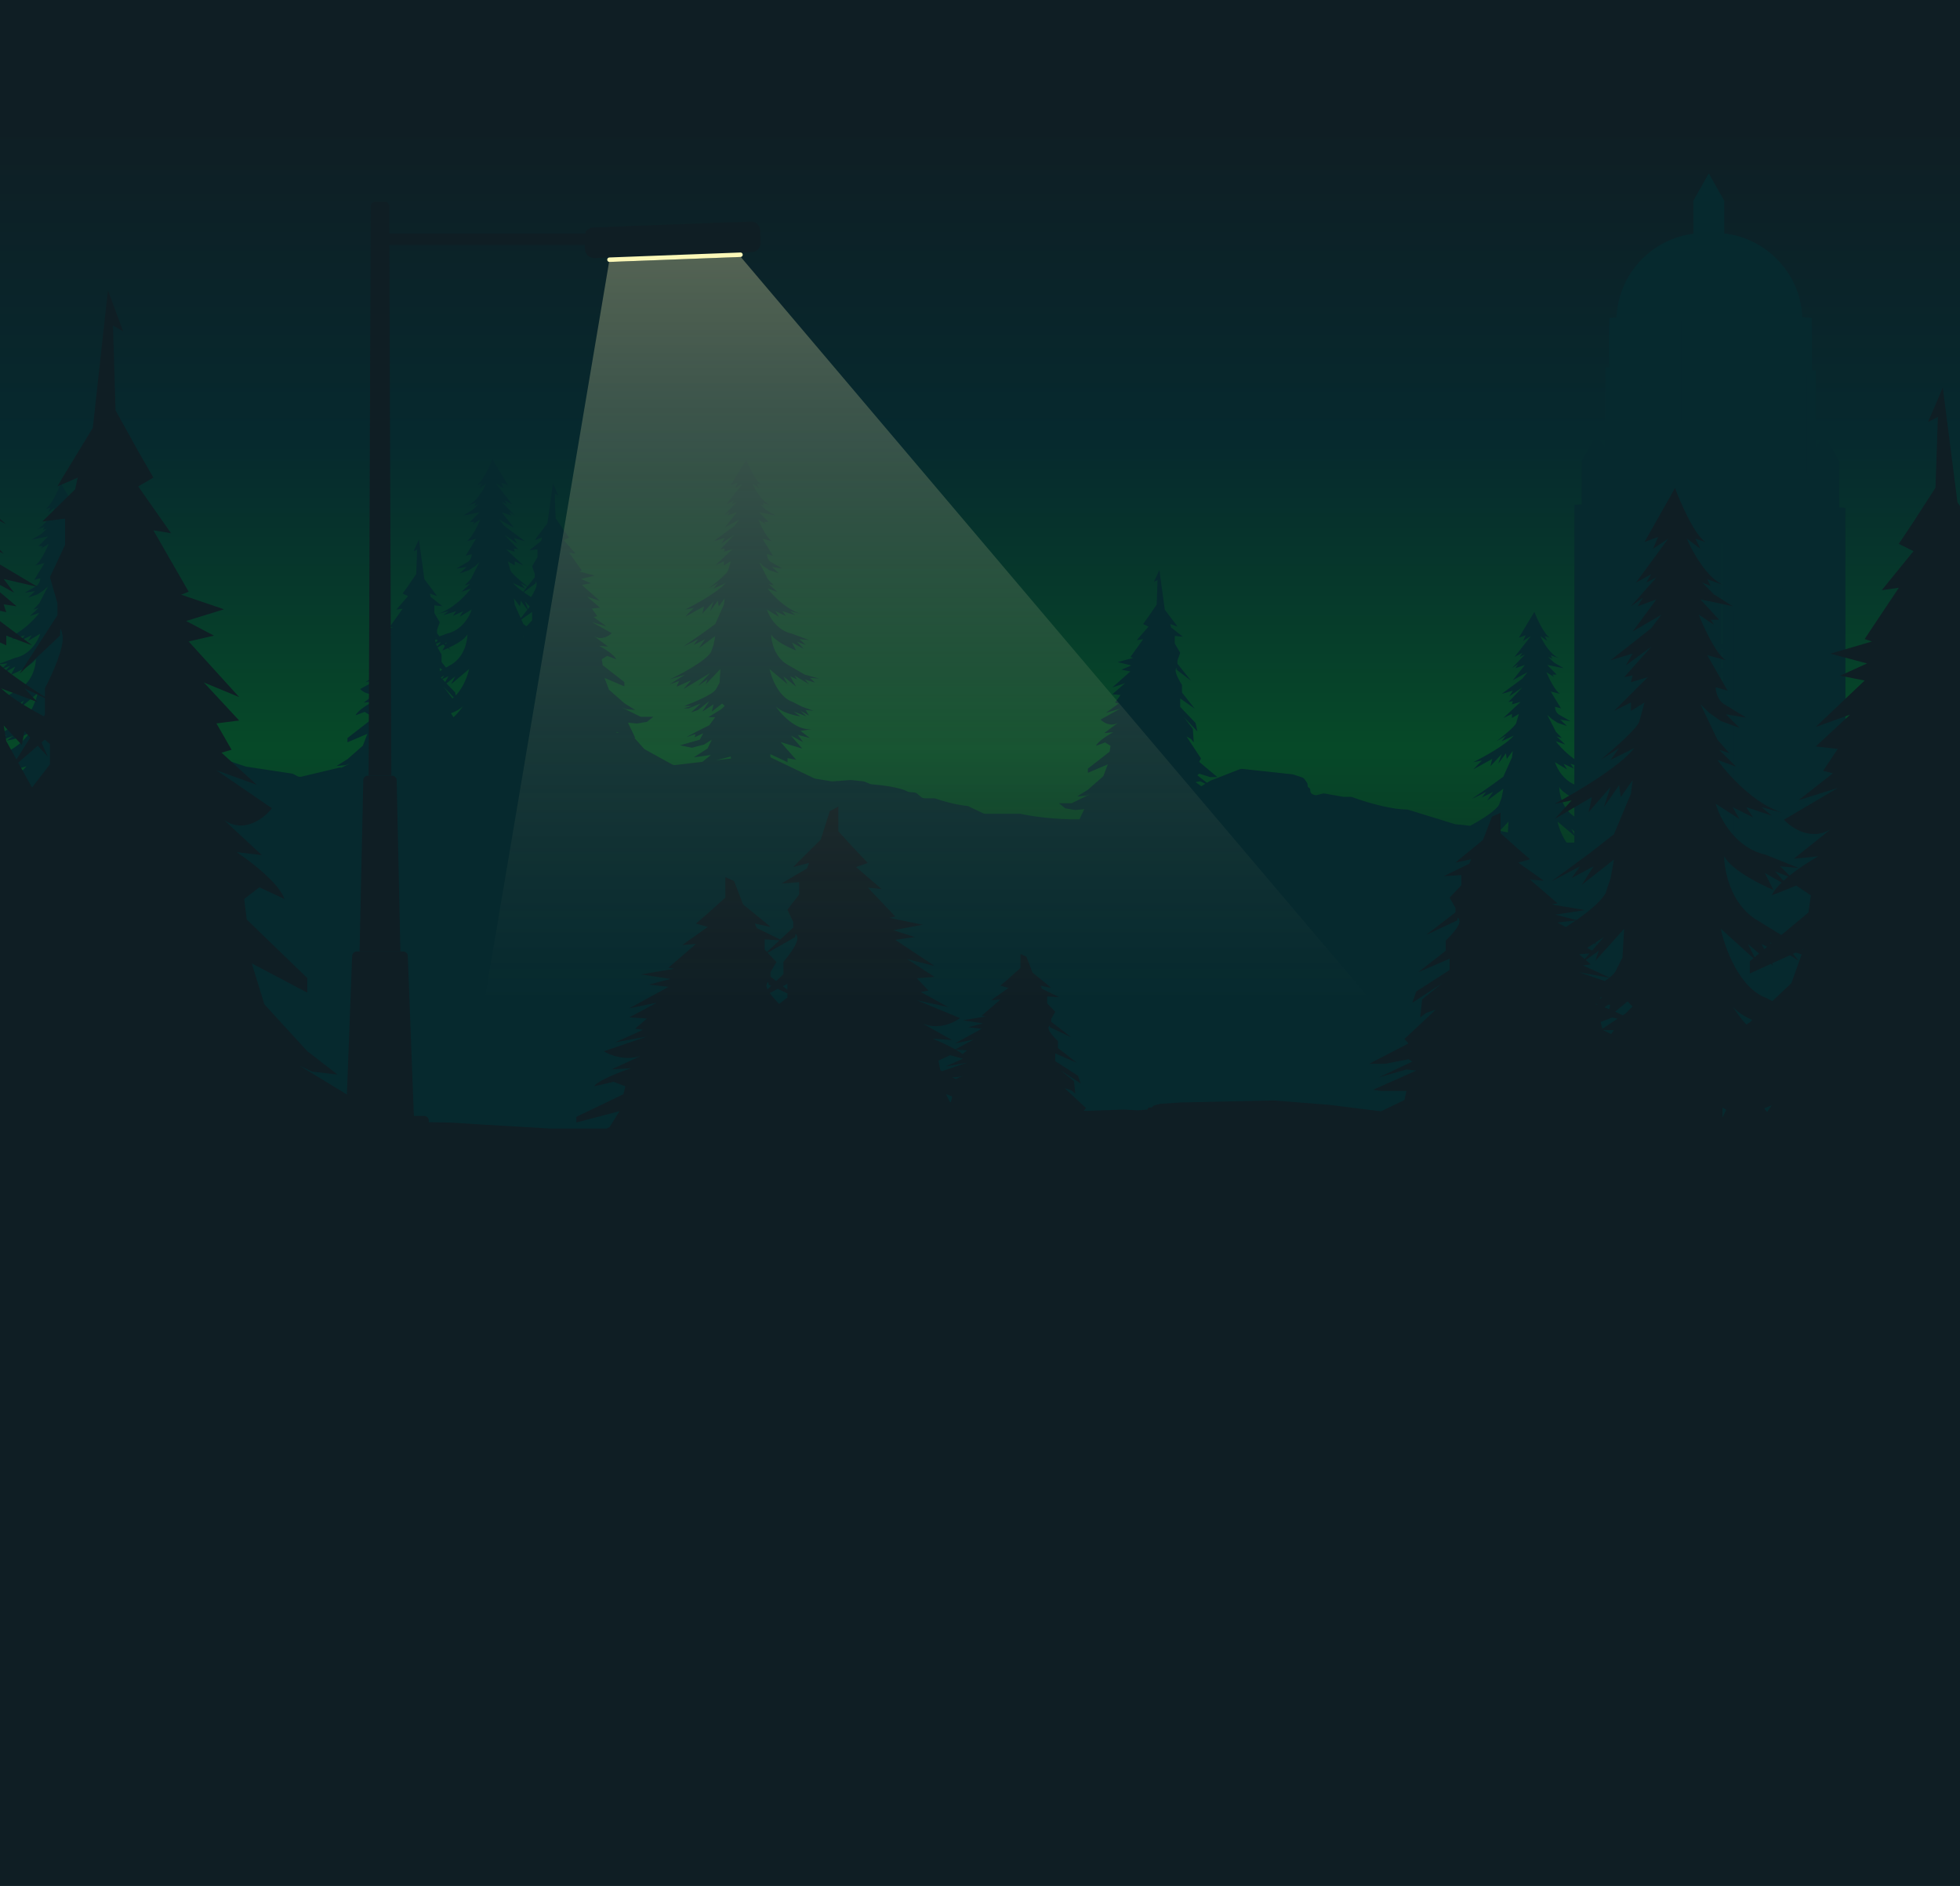 <svg width="1728" height="1663" viewBox="0 0 1728 1663" fill="none" xmlns="http://www.w3.org/2000/svg">
<rect x="0" y="0" width="1728" height="1663" fill="#808080" stroke="none"/>
<g clip-path="url(#clip0_278_3699)">
<rect width="1728" height="1663" fill="url(#paint0_linear_278_3699)"/>
<path fill-rule="evenodd" clip-rule="evenodd" d="M0 677.208V1161H1728V704.588L1721.21 705.14L1692.33 705.75C1692.01 705.757 1691.69 705.793 1691.38 705.859L1674.92 709.335C1674.47 709.431 1674.03 709.59 1673.62 709.805L1667.11 713.24C1666.39 713.621 1665.58 713.82 1664.75 713.82H1628.97C1628.61 713.82 1628.26 713.783 1627.91 713.71L1622.56 712.58L1605.49 707.774C1605.13 707.672 1604.76 707.61 1604.38 707.59L1600.4 707.38C1597.33 704.278 1594.88 701.144 1593.31 698.757C1598.17 704.424 1610 707.258 1615.31 707.967L1609.24 703.716L1620.62 707.967L1615.31 703.008L1622.9 707.258L1619.86 702.299L1626.69 703.008L1616.83 699.466L1608.48 695.215C1596.35 691.248 1589.77 674.199 1588 666.17L1603.93 679.63L1600.14 672.546L1611.52 681.755L1606.21 672.546L1612.28 675.379L1610 671.837L1622.9 679.63L1619.1 675.379L1628.21 678.213L1623.66 673.963L1632 674.671L1619.1 671.129L1603.17 661.919C1592.25 655.119 1589.52 641.611 1589.52 635.708C1592.55 641.375 1605.45 647.515 1611.52 649.876L1607.73 642.792L1618.35 648.459L1612.28 642.084L1619.86 644.917L1614.55 639.958L1622.9 640.667L1607.73 635C1594.37 632.166 1587.5 619.65 1585.73 613.747L1596.35 620.123L1593.31 615.164L1602.42 619.414L1599.38 615.164L1610.76 618.706L1606.21 615.164L1615.71 617.531C1603.04 613.918 1591.06 601.405 1586.48 595.328L1594.83 598.162L1587.24 591.078L1591.79 592.494L1586.48 586.827L1578.9 571.95L1582.69 575.492L1588 579.034L1596.35 581.868L1590.28 576.201L1599.38 577.618L1589.52 571.95C1586.48 570.25 1585.73 566.519 1585.73 564.866L1591.04 566.283L1581.93 551.406L1590.28 553.531C1586.03 551.264 1580.42 539.835 1578.14 534.404L1584.97 538.655L1583.45 536.529H1587.24L1578.9 528.028L1582.69 528.737L1593.31 530.862L1584.97 525.903L1579.66 520.944L1583.45 522.361L1581.93 519.527L1589.28 522.022C1581.8 519.096 1575.25 507.952 1572.83 502.525L1578.9 506.776L1576.62 502.525L1581.17 503.942C1576.32 501.108 1570.05 487.649 1567.52 481.273L1553.86 503.942L1559.93 501.817L1557.66 506.776L1564.48 502.525L1550.07 520.944L1556.9 517.402L1554.62 520.944L1559.17 518.819L1547.79 530.862L1553.1 527.32L1550.83 530.862L1559.17 528.028L1548.55 541.488L1561.45 534.404L1556.9 540.071L1538.69 553.531L1548.55 550.698L1545.52 555.657L1556.9 547.864L1544.76 560.616L1548.55 559.907L1547.79 562.741L1555.38 560.616L1540.21 574.784L1547.79 571.242V574.784L1553.86 571.242L1551.59 579.034C1550.98 581.868 1539.7 591.078 1534.14 595.328L1542.48 590.369L1538.69 595.328L1549.31 590.369C1544.38 596.233 1532.23 603.748 1522.56 609.082C1518.42 605.497 1514.75 601.928 1514.41 600.346L1512.14 592.553L1518.21 596.096V592.553L1525.79 596.096L1510.62 581.927L1518.21 584.052L1517.45 581.219L1521.24 581.927L1509.1 569.176L1520.48 576.968L1517.45 572.009L1527.31 574.843L1509.1 561.383L1504.55 555.716L1517.45 562.8L1506.83 549.34L1515.17 552.174L1512.9 548.632L1518.21 552.174L1506.83 540.131L1511.38 542.256L1509.1 538.714L1515.93 542.256L1501.52 523.837L1508.35 528.087L1506.07 523.129L1512.14 525.254L1498.48 502.584C1495.95 508.96 1489.68 522.42 1484.83 525.254L1489.38 523.837L1487.1 528.087L1493.17 523.837C1490.75 529.264 1484.2 540.408 1476.72 543.333L1484.07 540.839L1482.55 543.673L1486.35 542.256L1481.03 547.215L1472.69 552.174L1483.31 550.048L1487.1 549.34L1478.76 557.841H1482.55L1481.03 559.966L1487.86 555.716C1485.59 561.147 1479.97 572.576 1475.72 574.843L1484.07 572.718L1474.97 587.595L1480.28 586.178C1480.28 587.831 1479.52 591.562 1476.48 593.262L1466.62 598.929L1475.72 597.512L1469.66 603.18L1478 600.346L1483.31 596.804L1487.1 593.262L1479.52 608.139L1474.21 613.806L1478.76 612.389L1471.17 619.473L1479.52 616.64C1474.94 622.717 1462.96 635.229 1450.29 638.842L1459.79 636.475L1455.24 640.018L1466.62 636.475L1463.59 640.726L1472.69 636.475L1469.66 641.434L1480.28 635.059C1478.51 640.962 1471.63 653.477 1458.28 656.311L1443.1 661.978L1451.45 661.27L1446.14 666.229L1453.72 663.395L1447.66 669.771L1458.28 664.104L1454.48 671.188C1460.55 668.827 1473.45 662.687 1476.48 657.02C1476.48 662.923 1473.75 676.43 1462.83 683.231L1446.9 692.44L1434 695.983L1442.35 695.274L1437.79 699.525L1446.9 696.691L1443.1 700.941L1456 693.149L1453.72 696.691L1459.79 693.857L1454.48 703.067L1465.86 693.857L1462.07 700.941L1478 687.482C1476.23 695.51 1469.66 712.56 1457.52 716.527L1449.17 720.777L1439.31 724.319L1446.14 723.611L1443.1 728.57L1450.69 724.319L1445.38 729.278L1456.76 725.028L1450.69 729.278C1456 728.57 1467.83 725.736 1472.69 720.069C1467.89 727.389 1454.79 741.746 1440.83 740.613L1450.69 742.03L1448.13 743.983L1445.93 744.62C1445.47 744.753 1444.99 744.821 1444.51 744.821H1382.41C1377.32 738.138 1374.31 729.539 1373.2 724.497L1389.13 737.957L1385.34 730.873L1396.72 740.082L1391.41 730.873L1397.48 733.706L1395.2 730.164L1408.1 737.957L1404.3 733.706L1413.41 736.54L1408.86 732.289L1417.2 732.998L1404.3 729.456L1388.37 720.246C1377.45 713.445 1374.72 699.938 1374.72 694.035C1377.75 699.702 1390.65 705.842 1396.72 708.203L1392.92 701.119L1403.55 706.786L1397.48 700.411L1405.06 703.244L1399.75 698.285L1408.1 698.994L1392.92 693.326C1379.57 690.493 1372.7 677.977 1370.92 672.074L1381.55 678.45L1378.51 673.491L1387.61 677.741L1384.58 673.491L1395.96 677.033L1391.41 673.491L1400.91 675.858C1388.24 672.245 1376.26 659.732 1371.68 653.655L1380.03 656.489L1372.44 649.404L1376.99 650.821L1371.68 645.154L1364.1 630.277L1367.89 633.819L1373.2 637.361L1381.55 640.195L1375.48 634.528L1384.58 635.945L1374.72 630.277C1371.68 628.577 1370.92 624.846 1370.92 623.193L1376.24 624.61L1367.13 609.733L1375.48 611.858C1371.23 609.591 1365.61 598.162 1363.34 592.731L1370.17 596.982L1368.65 594.856H1372.44L1364.1 586.355L1367.89 587.064L1378.51 589.189L1370.17 584.23L1364.86 579.271L1368.65 580.688L1367.13 577.854L1374.48 580.349C1367 577.423 1360.45 566.279 1358.03 560.852L1364.1 565.103L1361.82 560.852L1366.37 562.269C1361.52 559.435 1355.25 545.975 1352.72 539.6L1339.06 562.269L1345.13 560.144L1342.86 565.103L1349.68 560.852L1335.27 579.271L1342.1 575.729L1339.82 579.271L1344.37 577.146L1332.99 589.189L1338.3 585.647L1336.03 589.189L1344.37 586.355L1333.75 599.815L1346.65 592.731L1342.1 598.398L1323.89 611.858L1333.75 609.025L1330.72 613.984L1342.1 606.191L1329.96 618.943L1333.75 618.234L1332.99 621.068L1340.58 618.943L1325.41 633.111L1332.99 629.569V633.111L1339.06 629.569L1336.79 637.361C1336.18 640.195 1324.9 649.404 1319.34 653.655L1327.68 648.696L1323.89 653.655L1334.51 648.696C1327.84 656.63 1307.96 667.587 1298.86 672.074L1306.44 670.657L1298.86 678.45L1315.55 669.24L1314.03 675.616L1323.89 664.99L1320.86 673.491L1327.68 664.281L1328.44 669.24L1333.75 662.156L1332.99 667.823L1325.41 684.825L1314.79 692.618L1297.34 704.661L1310.24 698.285L1306.44 703.244L1316.3 698.285L1310.99 706.078L1325.41 695.452L1323.89 703.244L1321.61 709.62C1318.17 715.257 1306.34 722.658 1296.16 728.164C1290.88 727.466 1286.7 727.058 1283.79 726.876C1283.38 726.85 1282.98 726.779 1282.59 726.657L1241.64 714.046C1241.15 713.896 1240.65 713.822 1240.14 713.815C1224.65 713.592 1202.54 706.735 1192.45 702.986C1191.88 702.772 1191.27 702.66 1190.65 702.66H1184.99C1184.69 702.66 1184.39 702.634 1184.1 702.583L1168.03 699.755C1167.3 699.627 1166.55 699.658 1165.84 699.847L1161.5 700.992C1160.45 701.269 1159.33 701.203 1158.32 700.805L1157.45 700.46C1156.08 699.915 1155.18 698.652 1155.18 697.253V696.481C1155.18 695.702 1154.73 694.983 1154.01 694.6C1153.28 694.217 1152.83 693.498 1152.83 692.719V691.936C1152.83 691.247 1152.61 690.574 1152.21 690L1150.2 687.17C1149.62 686.359 1148.78 685.745 1147.8 685.421L1140.42 682.988C1140.09 682.876 1139.73 682.8 1139.38 682.762L1095.36 677.995C1094.54 677.906 1093.72 678.015 1092.96 678.311L1067.52 688.24C1067.24 688.346 1066.98 688.476 1066.73 688.628L1064.13 690.221L1055.65 683.696L1057.25 682.205L1066.82 685.187H1073.2L1057.25 671.771L1058.84 668.79L1046.08 649.411L1050.07 651.647L1052.46 654.629L1051.66 642.704L1043.69 632.269L1055.65 644.94L1054.06 637.486L1040.5 623.325V615.872L1053.26 624.816L1042.09 610.655V603.947C1039.96 600.718 1035.87 593.513 1036.51 590.532C1037.15 587.55 1037.31 589.289 1037.31 590.532L1050.07 600.221L1038.1 585.314V582.333L1040.5 575.625L1035.71 567.427V560.719L1042.89 561.464L1032.52 553.266L1031.72 550.285L1038.1 552.52L1036.51 550.285L1026.93 537.614L1022.15 502.584L1017.36 513.019L1020.55 511.528L1019.76 533.142L1012.58 543.577L1007.79 550.285L1012.58 552.52L1002.21 564.446L1007.79 563.7L996.621 579.352L999.014 580.097L985.453 583.824L997.419 586.805L988.644 590.532L996.621 592.022L980.666 606.183L991.835 602.457L980.666 612.146L987.846 612.891L983.06 619.599L986.251 620.344L975.082 628.543L987.846 624.816L970.296 634.505C972.689 636.99 979.071 641.064 985.453 637.486L973.487 646.43L981.464 645.685C977.21 647.921 968.222 653.436 966.307 657.61L974.285 654.629L979.071 657.61L978.273 662.827L959.128 677.733V681.46L976.678 674.007L972.689 684.441L959.128 696.366L949.555 702.329L957.532 701.583L961.521 700.093L944.769 708.291H933.601L939.185 712.763L947.96 714.254L955.937 713.509L951.682 722.452C930.633 722.844 909.842 719.808 899.701 717.653C899.344 717.577 898.992 717.54 898.626 717.54H868.64C867.871 717.54 867.115 717.368 866.433 717.038L854.207 711.121C853.66 710.856 853.064 710.695 852.451 710.633C841.981 709.572 830.272 706.102 824.861 704.201C824.301 704.004 823.713 703.9 823.115 703.9H815.299C814.11 703.9 812.963 703.488 812.081 702.742L808.762 699.939C807.994 699.29 807.023 698.891 805.993 698.801L801.886 698.439C801.002 698.361 800.169 698.041 799.396 697.631C792.941 694.211 776.874 692.219 768.493 691.563C767.937 691.52 767.393 691.39 766.885 691.176L762.469 689.311C762.013 689.118 761.528 688.993 761.031 688.941L750.5 687.829C750.193 687.796 749.883 687.792 749.575 687.815L734.205 688.974C733.801 689.005 733.395 688.987 732.997 688.922L719.051 686.657C718.574 686.579 718.112 686.435 717.68 686.228L680.266 668.27C679.861 668.076 679.489 667.829 679.159 667.537V664.989L694.332 672.074V668.532L701.918 669.948L688.263 654.363L707.228 660.031L697.366 648.696L707.987 654.363L703.435 647.987L714.056 650.821L705.711 644.445L715.573 643.029C701.614 644.162 688.516 629.805 683.711 622.484C688.566 628.152 700.401 630.985 705.711 631.694L699.642 627.443L711.021 631.694L705.711 626.735L713.297 630.985L710.263 626.026L717.09 626.735L707.228 623.193L698.883 618.942C686.745 614.975 680.171 597.926 678.401 589.897L694.332 603.357L690.538 596.273L701.918 605.482L696.607 596.273L702.676 599.107L700.401 595.564L713.297 603.357L709.504 599.107L718.607 601.94L714.056 597.69L722.4 598.398L709.504 594.856L693.573 585.647C682.649 578.846 679.918 565.339 679.918 559.435C682.952 565.103 695.849 571.242 701.918 573.604L698.125 566.519L708.745 572.187L702.676 565.811L710.263 568.645L704.952 563.686L713.297 564.394L698.125 558.727C684.773 555.893 677.895 543.378 676.125 537.474L686.745 543.85L683.711 538.891L692.814 543.142L689.78 538.891L701.159 542.433L696.607 538.891L706.113 541.258C693.439 537.645 681.463 525.132 676.883 519.055L685.228 521.889L677.642 514.805L682.194 516.222L676.883 510.554L669.297 495.678L673.09 499.22L678.401 502.762L686.745 505.595L680.676 499.928L689.78 501.345L679.918 495.678C676.883 493.977 676.125 490.246 676.125 488.593L681.435 490.01L672.332 475.133L680.676 477.259C676.428 474.992 670.814 463.563 668.538 458.131L675.366 462.382L673.849 460.257H677.642L669.297 451.756L673.09 452.464L683.711 454.589L675.366 449.63L670.056 444.671L673.849 446.088L672.332 443.255L679.678 445.749C672.199 442.823 665.65 431.68 663.228 426.253L669.297 430.503L667.021 426.253L671.573 427.669C666.718 424.836 660.447 411.376 657.918 405L644.263 427.669L650.332 425.544L648.056 430.503L654.883 426.253L640.469 444.671L647.297 441.129L645.021 444.671L649.573 442.546L638.194 454.589L643.504 451.047L641.228 454.589L649.573 451.756L638.952 465.216L651.849 458.131L647.297 463.799L629.09 477.259L638.952 474.425L635.918 479.384L647.297 471.591L635.159 484.343L638.952 483.634L638.194 486.468L645.78 484.343L630.607 498.511L638.194 494.969V498.511L644.263 494.969L641.987 502.762C641.38 505.595 630.102 514.805 624.538 519.055L632.883 514.096L629.09 519.055L639.711 514.096C633.035 522.031 613.159 532.988 604.056 537.474L611.642 536.057L604.056 543.85L620.745 534.641L619.228 541.016L629.09 530.39L626.056 538.891L632.883 529.682L633.642 534.641L638.952 527.556L638.194 533.224L630.607 550.226L619.987 558.018L602.538 570.061L615.435 563.686L611.642 568.645L621.504 563.686L616.194 571.478L630.607 560.852L629.09 568.645L626.814 575.02C621.959 582.955 600.516 594.384 590.401 599.107L604.056 594.856L590.401 603.357L598.745 600.523L596.469 605.482L609.366 599.815L602.538 607.608L626.056 593.439L615.435 604.774L623.78 599.107L622.263 603.357L635.159 589.897L634.401 601.94L631.366 607.608C628.938 612.141 611.642 619.415 603.297 622.484H610.125L602.538 624.61H607.09L617.711 620.359L609.366 628.152L615.435 626.026L625.297 618.234L619.228 627.443L629.09 621.068L627.573 627.443L636.676 620.359L638.952 622.484L635.918 625.318L624.538 632.402H630.607L625.297 639.486L615.435 644.445L604.814 650.113L613.159 647.279L612.401 650.113L619.987 646.571L616.952 652.238L599.504 657.197L610.125 659.322L620.745 656.488L627.573 652.238L623.78 660.031L611.642 667.823L626.814 665.698L619.21 671.785L595.479 674.569C594.424 674.693 593.356 674.486 592.44 673.981L568.741 660.899C568.262 660.635 567.836 660.294 567.482 659.894L560.61 652.12C560.221 651.679 559.746 651.313 559.212 651.041L560.045 650.651L553.664 637.236L561.641 637.981L570.416 636.49L576 632.019H564.832L548.08 623.82L552.068 625.311L560.045 626.056L550.473 620.094L536.911 608.168L532.923 597.734L550.473 605.187V601.461L531.327 586.554L530.53 581.337L535.316 578.356L543.293 581.337C541.379 577.163 532.391 571.648 528.136 569.412L536.114 570.157L524.148 561.214C530.53 564.791 536.911 560.717 539.305 558.232L521.755 548.543L534.518 552.27L523.35 544.071L526.541 543.326L521.755 536.618L528.934 535.873L517.766 526.184L528.934 529.91L512.979 515.749L520.957 514.259L512.182 510.532L524.148 507.551L510.586 503.824L512.979 503.079L501.811 487.427L507.395 488.173L497.025 476.248L501.811 474.012L497.025 467.304L489.845 456.87L489.048 435.255L492.239 436.746L487.452 426.312L482.666 461.341L473.093 474.012L471.498 476.248L477.88 474.012L477.082 476.993L466.711 485.191L473.891 484.446V491.154L469.104 499.352L471.498 506.06V509.042L464.998 517.138C459.107 512.484 450.542 505.221 450.015 502.762L447.739 494.969L453.808 498.511V494.969L461.394 498.511L446.222 484.343L453.808 486.468L453.049 483.634L456.842 484.343L444.704 471.591L456.084 479.384L453.049 474.425L462.911 477.259L444.704 463.799L440.153 458.131L453.049 465.216L442.429 451.756L450.773 454.589L448.498 451.047L453.808 454.589L442.429 442.546L446.98 444.671L444.704 441.129L451.532 444.671L437.118 426.253L443.946 430.503L441.67 425.544L447.739 427.669L434.084 405C431.555 411.376 425.284 424.836 420.428 427.669L424.98 426.253L422.704 430.503L428.773 426.253C426.352 431.68 419.803 442.823 412.324 445.749L419.67 443.255L418.153 446.088L421.946 444.671L416.635 449.63L408.291 454.589L418.911 452.464L422.704 451.756L414.36 460.257H418.153L416.635 462.382L423.463 458.131C421.187 463.563 415.573 474.992 411.325 477.259L419.67 475.133L410.566 490.01L415.877 488.593C415.877 490.246 415.118 493.977 412.084 495.678L402.222 501.345L411.325 499.928L405.256 505.595L413.601 502.762L418.911 499.22L422.704 495.678L415.118 510.554L409.808 516.222L414.36 514.805L406.773 521.889L415.118 519.055C410.539 525.132 398.562 537.645 385.888 541.258L395.394 538.891L390.842 542.433L402.222 538.891L399.187 543.142L408.291 538.891L405.256 543.85L415.877 537.474C414.107 543.378 407.229 555.893 393.877 558.727L387.486 561.114L385.303 558.395V555.413L387.697 548.706L382.91 540.507V533.799L390.09 534.545L379.719 526.346L378.922 523.365L385.303 525.601L383.708 523.365L374.135 510.695L369.349 475.665L364.562 486.099L367.753 484.609L366.956 506.223L359.776 516.657L354.99 523.365L359.776 525.601L349.406 537.526L354.99 536.781L343.822 552.432L346.215 553.178L332.653 556.904L344.619 559.885L335.844 563.612L343.822 565.103L327.867 579.264L339.035 575.537L327.867 585.226L335.047 585.971L330.26 592.679L333.451 593.425L322.283 601.623L335.047 597.896L317.496 607.586C319.89 610.07 326.271 614.144 332.653 610.567L320.687 619.511L328.665 618.765C324.41 621.001 315.422 626.517 313.508 630.69L321.485 627.709L326.271 630.69L325.474 635.908L306.328 650.814V654.54L323.878 647.087L319.89 657.522L306.328 669.447L296.756 675.409L304.733 674.664L308.721 673.173L300.914 676.994C300.342 676.789 299.713 676.753 299.113 676.896L265.735 684.854C264.536 685.14 263.265 684.982 262.188 684.414L258.743 682.595C258.248 682.334 257.708 682.157 257.147 682.072L217.332 676.066C217.04 676.022 216.753 675.953 216.475 675.86L169.151 659.99L168.465 658.547L176.442 659.292L185.217 657.802L190.801 653.33H179.633L162.881 645.131L166.869 646.622L174.846 647.367L165.274 641.405L151.712 629.48L147.724 619.045L165.274 626.498V622.772L146.128 607.865L145.331 602.648L150.117 599.667L158.094 602.648C156.18 598.475 147.192 592.959 142.937 590.723L150.915 591.469L138.949 582.525C145.331 586.102 151.712 582.028 154.106 579.544L136.556 569.854L149.319 573.581L138.151 565.383L141.342 564.637L136.556 557.929L143.735 557.184L132.567 547.495L143.735 551.222L127.781 537.061L135.758 535.57L126.983 531.843L138.949 528.862L125.387 525.136L127.781 524.39L116.612 508.739L122.196 509.484L111.826 497.559L116.612 495.323L111.826 488.615L104.646 478.181L103.849 456.567L107.04 458.057L102.253 447.623L97.467 482.653L87.894 495.323L86.299 497.559L92.68 495.323L91.883 498.304L81.512 506.503L88.692 505.757V512.465L83.906 520.664L86.299 527.371V530.353L81.681 536.105C76.227 531.643 70.059 526.148 69.615 524.073L67.339 516.281L73.408 519.823V516.281L80.994 519.823L65.822 505.654L73.408 507.78L72.65 504.946L76.443 505.654L64.305 492.903L75.684 500.696L72.65 495.737L82.512 498.57L64.305 485.11L59.753 479.443L72.65 486.527L62.029 473.067L70.374 475.901L68.098 472.359L73.408 475.901L62.029 463.858L66.581 465.983L64.305 462.441L71.132 465.983L56.718 447.564L63.546 451.815L61.27 446.856L67.339 448.981L53.684 426.312C51.155 432.687 44.884 446.147 40.029 448.981L44.581 447.564L42.305 451.815L48.374 447.564C45.952 452.991 39.403 464.135 31.924 467.061L39.27 464.566L37.753 467.4L41.546 465.983L36.236 470.942L27.891 475.901L38.512 473.776L42.305 473.067L33.96 481.568H37.753L36.236 483.693L43.063 479.443C40.788 484.874 35.174 496.303 30.925 498.57L39.27 496.445L30.167 511.322L35.477 509.905C35.477 511.558 34.718 515.289 31.684 516.989L21.822 522.656L30.925 521.24L24.856 526.907L33.201 524.073L38.512 520.531L42.305 516.989L34.718 531.866L29.408 537.533L33.96 536.116L26.374 543.201L34.718 540.367C30.139 546.444 18.163 558.957 5.489 562.57L14.994 560.203L10.443 563.745L21.822 560.203L18.788 564.453L27.891 560.203L24.856 565.162L35.477 558.786C33.707 564.689 26.829 577.205 13.477 580.038L0 585.072V585.562L6.65 584.997L1.339 589.956L8.925 587.123L2.856 593.498L13.477 587.831L9.684 594.915C15.753 592.554 28.649 586.414 31.684 580.747C31.684 586.65 28.953 600.157 18.029 606.958L2.098 616.168L0 616.744V621.071L2.098 620.418L0 622.769V623.644L11.201 616.876L8.925 620.418L14.994 617.585L9.684 626.794L21.063 617.585L17.27 624.669L33.201 611.209C31.431 619.238 24.856 636.287 12.719 640.254L4.374 644.504L0 646.075V647.477L1.339 647.338L0 649.527V651.347L5.891 648.047L0.581 653.005L11.96 648.755L5.891 653.005C11.201 652.297 23.036 649.463 27.891 643.796C23.545 650.417 12.415 662.794 0 664.26V664.911L5.891 665.757L0 670.258V671.478L8.167 669.299L3.615 675.675L14.236 670.007L7.386 677.88L0 677.208ZM5.489 562.57C4.866 562.747 4.241 562.904 3.615 563.036L5.489 562.57ZM31.924 467.061C31.593 467.19 31.26 467.304 30.925 467.4L31.924 467.061ZM385.888 541.258C385.265 541.436 384.641 541.592 384.015 541.725L385.888 541.258ZM412.324 445.749C411.993 445.879 411.66 445.992 411.325 446.088L412.324 445.749ZM680.676 446.088C680.342 445.992 680.009 445.879 679.678 445.749L680.676 446.088ZM707.987 541.725C707.361 541.592 706.736 541.436 706.113 541.258L707.987 541.725ZM1374.48 580.349L1375.48 580.688C1375.14 580.592 1374.81 580.478 1374.48 580.349ZM1400.91 675.858L1402.79 676.324C1402.16 676.192 1401.54 676.035 1400.91 675.858ZM1448.41 639.309L1450.29 638.842C1449.66 639.02 1449.04 639.176 1448.41 639.309ZM1475.72 543.673L1476.72 543.333C1476.39 543.463 1476.06 543.577 1475.72 543.673ZM1590.28 522.361C1589.94 522.265 1589.61 522.151 1589.28 522.022L1590.28 522.361ZM1617.59 617.997C1616.96 617.865 1616.34 617.709 1615.71 617.531L1617.59 617.997ZM544.919 646.213C545.124 646.22 545.329 646.239 545.531 646.27L543.293 645.434L543.851 646.178L544.919 646.213ZM644.263 667.115L631.449 670.349L644.466 668.821L644.263 667.115ZM1054.06 689.658L1059.1 693.301L1062.71 691.092L1058.05 688.913L1054.06 689.658ZM1320.86 728.039L1315.5 731.269C1316.15 731.39 1316.81 731.514 1317.48 731.641L1320.86 728.039ZM1329.96 724.497L1322.23 732.566C1324.53 733.027 1326.91 733.52 1329.36 734.047L1329.96 724.497ZM1527.36 723.884L1524.43 725.252L1527.88 724.29L1527.36 723.884ZM1528.44 723.381L1528.6 724.088L1528.98 723.985L1529.59 722.843L1528.44 723.381ZM23.339 675.675L13.956 678.479L20.248 679.051C20.29 679.055 20.331 679.058 20.372 679.061L23.339 675.675ZM461.558 561.694L461.394 560.852L461.91 561.233L461.558 561.694ZM464.138 552.239L461.394 550.226L459.619 546.247L469.104 539.599V547.053L464.138 552.239ZM459.089 545.059L453.808 533.224L453.049 527.556L458.36 534.641L459.118 529.682L464.98 537.589L459.089 545.059ZM465.325 537.152L462.911 530.39L467.099 534.902L465.325 537.152ZM468.264 526.491C466.033 525.093 463.848 523.655 461.81 522.219L466.629 518.56L467.463 519.055L467.183 518.841C467.034 518.727 466.881 518.609 466.724 518.488L472.295 514.259C472.295 513.017 472.455 511.278 473.093 514.259C473.662 516.916 470.471 522.928 468.264 526.491ZM464.752 517.444L461.243 521.816C457.5 519.142 454.298 516.482 452.291 514.096L462.911 519.055L459.118 514.096L464.752 517.444ZM397.52 628.928L399.837 632.445C403.552 628.925 406.498 625.215 408.291 622.484C405.874 625.305 401.729 627.424 397.52 628.928ZM398.865 615.784L398.87 615.863C399.245 615.578 399.613 615.28 399.974 614.971L390.887 605.35L398.865 615.784ZM401.258 610.567L401.826 613.222C408.486 606.343 412.314 595.735 413.601 589.897L397.67 603.357L401.463 596.273L400.069 597.401L400.46 597.896L399.922 597.52L393.636 602.608L401.258 610.567ZM387.697 591.851L389.963 590.541L387.697 588.953V591.851ZM391.601 595.564L388.617 597.367L389.71 598.508L391.601 595.564ZM395.394 596.273L389.987 598.798L392.453 601.373L395.394 596.273ZM398.428 585.647L393.188 588.676L389.292 583.735V577.028C388.314 575.543 386.92 573.218 385.762 570.85L390.623 568.256L392.276 569.51L390.084 573.604C391.426 573.081 393.103 572.374 394.933 571.528L397.269 573.301L395.597 571.218C401.937 568.229 409.801 563.699 412.084 559.435C412.084 565.339 409.353 578.846 398.428 585.647ZM384.384 567.656C384.655 568.407 384.985 569.194 385.351 569.986L388.519 566.658L388.036 566.292L384.384 567.656ZM384.014 566.52L385.952 564.71L384.849 563.872L383.655 563.974C383.595 564.673 383.736 565.547 384.014 566.52ZM384.014 562.411L384.418 562.26C384.345 561.888 384.219 561.798 384.014 562.411ZM393.877 566.519L392.441 567.286L393.056 568.052L393.877 566.519ZM80.954 571.446L78.076 564.996L83.906 560.911V568.364L80.954 571.446ZM76.955 562.484L73.408 554.535L72.65 548.868L77.96 555.952L78.719 550.993L82.255 555.763L76.955 562.484ZM84.387 545.563C82.476 544.296 80.643 543.015 78.959 541.747L81.438 539.866L82.512 540.367L81.874 539.534L83.537 538.272L86.957 540.304C86.272 542.034 85.323 543.901 84.387 545.563ZM86.962 540.29C86.08 539.614 85.06 538.819 83.965 537.947L87.096 535.57C87.096 534.328 87.256 532.589 87.894 535.57C88.134 536.691 87.705 538.41 86.962 540.29ZM81.103 536.825L80.437 537.655L78.719 535.408L81.103 536.825ZM79.419 538.923L77.84 540.89C75.4 538.985 73.336 537.126 71.891 535.408L79.419 538.923ZM1520.25 613.345L1518.98 612.752L1517.86 612.963C1518.3 613.416 1518.77 613.877 1519.28 614.343L1520.25 613.345ZM1525.13 613.791L1527.31 616.64L1523.33 614.783L1521.17 615.979C1525.88 619.879 1532.42 624.06 1538.62 627.664L1540.21 626.498L1547.79 609.496L1548.55 603.829L1543.24 610.913L1542.48 605.954L1535.66 615.164L1538.69 606.663L1530.45 615.546C1530.95 615.938 1531.42 616.304 1531.86 616.64L1530.3 615.709L1528.83 617.289L1529.34 615.141L1526.14 613.237L1525.13 613.791ZM1526.97 612.776L1530.35 610.913L1529.43 614.751C1528.65 614.133 1527.82 613.469 1526.97 612.776ZM1531.72 632.726L1529.59 634.291L1529.57 634.303L1527.31 627.974L1531.72 632.726ZM1529.02 634.685L1522.08 639.476L1518.21 630.808L1517.45 625.141L1522.76 632.225L1523.52 627.266L1529.02 634.685ZM1522.79 641.07L1525.04 639.958L1523.3 642.225L1522.79 641.07ZM1523.91 643.578L1531.1 639.958L1525.79 647.751L1540.21 637.125L1538.69 644.917L1536.42 651.293C1535.88 652.164 1535.15 653.077 1534.25 654.018L1525.79 647.81L1523.91 643.578ZM1544.73 666.197L1544.76 666.17L1544.76 666.226L1544.73 666.197ZM1544.76 666.228L1544.72 666.21L1533.96 677.439C1536.05 679.269 1538.62 681.164 1541.42 683.037L1544 678.213L1544.76 666.228ZM1547.16 697.453L1548.55 698.757L1548.37 698.926L1547.03 697.399L1547.16 697.453ZM1546.45 700.724L1543.39 698.881L1540.1 701.437L1540.97 702.358L1539.87 701.616L1537.17 703.716L1537.98 700.33L1536.07 699.034L1533.95 700.407L1534.14 700.941L1533.75 700.535L1528.83 703.716L1532.08 698.789L1530.96 697.621L1525.04 702.299L1523.73 702.756L1525.03 705.192C1526.25 707.457 1531.17 710.406 1536.84 713.173L1540.21 708.675H1534.14L1545.52 701.591L1546.45 700.724ZM1532.53 716.948L1532.02 717.207L1531.1 715.818L1532.53 716.948ZM1528.11 719.171L1527.51 719.476L1527.31 718.652L1528.11 719.171ZM1522.58 724.21L1521.96 723.823L1522.76 723.552L1522.58 724.21ZM1520.7 723.034L1524 721.271L1519.72 717.944L1517.45 720.069L1520.48 722.902L1520.7 723.034ZM1522.74 700.903L1522 699.525L1521.95 698.776L1527.31 696.632L1522.74 700.903ZM1521.73 695.24L1521.24 687.482L1526.6 693.078C1524.98 693.829 1523.34 694.556 1521.73 695.24ZM1530.51 691.195L1530.35 691.024L1530.57 691.161L1530.51 691.195ZM1534.16 695.092L1534.9 694.507L1534.37 695.314L1534.16 695.092ZM1533.2 697.084L1532.92 697.515L1532.62 696.691L1533.2 697.084ZM1537.18 698.317L1538.69 697.34L1538.2 699.406L1537.18 698.317ZM1532.97 676.537C1532.89 676.468 1532.82 676.398 1532.75 676.329C1532.71 676.294 1532.67 676.259 1532.64 676.224L1532.54 676.13C1532.5 676.094 1532.47 676.059 1532.43 676.024L1533.38 675.379L1532.97 676.537ZM1531.08 674.597C1530.65 674.106 1530.27 673.624 1529.94 673.153L1535.66 669.712L1531.08 674.597ZM1526.22 660.611C1526.65 660.307 1527.08 660.003 1527.51 659.698L1525.79 658.436L1526.22 660.611ZM1517.01 612.05L1517.23 611.934L1516.69 611.681C1516.79 611.803 1516.9 611.926 1517.01 612.05Z" fill="#06292E"/>
<path d="M1493.02 177.112L1506.59 153L1520.17 177.112V219.876H1493.02V177.112Z" fill="#06292E"/>
<path d="M1493.02 176.949V219.876H1502.07V176.949L1506.59 153L1493.02 176.949Z" fill="#06292E"/>
<path d="M1425.12 283.136C1425.12 240.213 1459.97 205.416 1502.97 205.416H1511.12C1554.12 205.416 1588.98 240.213 1588.98 283.136H1425.12Z" fill="#06292E"/>
<path d="M1425.1 281.329C1425.09 281.93 1425.08 282.533 1425.08 283.137H1588.94C1588.94 240.214 1554.08 205.417 1511.08 205.417H1502.95C1535.62 212.805 1560.01 241.964 1560.01 276.811V281.329H1425.1Z" fill="#06292E"/>
<path d="M1418.78 287.654L1482.15 283.136V461.169H1418.78V287.654Z" fill="#06292E"/>
<path d="M1418.78 280.425L1482.15 275.907V453.94H1418.78V280.425Z" fill="#06292E"/>
<path d="M1597.12 280.426L1550.95 275.907V453.941H1597.12V280.426Z" fill="#06292E"/>
<path d="M1482.15 275.907L1550.95 275.907V453.941L1482.15 453.94V275.907Z" fill="#06292E"/>
<path d="M1597.12 287.654L1550.95 283.136V461.169H1597.12V287.654Z" fill="#06292E"/>
<path d="M1482.15 283.136H1550.95V461.169H1482.15V283.136Z" fill="#06292E"/>
<path d="M1493.02 328.322C1493.02 316.343 1502.74 306.632 1514.74 306.632C1526.74 306.632 1536.47 316.343 1536.47 328.322V478.34H1493.02V328.322Z" fill="#06292E"/>
<path d="M1437.79 326.063C1437.79 318.826 1443.67 312.959 1450.92 312.959C1458.17 312.959 1464.05 318.826 1464.05 326.063V478.341H1437.79V326.063Z" fill="#06292E"/>
<path d="M1499.35 349.109C1499.35 340.624 1506.24 333.745 1514.74 333.745C1523.24 333.745 1530.13 340.624 1530.13 349.109V442.192H1499.35V349.109Z" fill="#06292E"/>
<path d="M1441.41 348.657C1441.41 343.416 1445.67 339.168 1450.92 339.168C1456.17 339.168 1460.42 343.416 1460.42 348.657V443.096H1441.41V348.657Z" fill="#06292E"/>
<path d="M1582.64 348.657C1582.64 343.416 1578.38 339.168 1573.13 339.168C1567.88 339.168 1563.63 343.416 1563.63 348.657V443.096H1582.64V348.657Z" fill="#06292E"/>
<path d="M1482.15 415.983H1550.95V469.303H1482.15V415.983Z" fill="#06292E"/>
<path d="M1482.15 415.983H1550.95V469.303H1482.15V415.983Z" fill="#06292E"/>
<path d="M1388 445.098L1518.36 438.578V1026H1388V445.098Z" fill="#06292E"/>
<path d="M1412.44 419.026L1476.72 415.983V448.517H1412.44V419.026Z" fill="#06292E"/>
<path d="M1454.99 469.625L1463.14 469.304V498.223H1454.99V469.625Z" fill="#06292E"/>
<path d="M1444.13 470.519L1452.28 469.984V498.223H1444.13V470.519Z" fill="#06292E"/>
<path d="M1454.99 538.601C1454.99 536.418 1456.72 534.624 1458.91 534.538C1461.22 534.447 1463.14 536.292 1463.14 538.601V563.29H1454.99V538.601Z" fill="#06292E"/>
<path d="M1444.13 538.602C1444.13 536.418 1445.86 534.624 1448.04 534.538C1450.35 534.447 1452.28 536.293 1452.28 538.602V563.291H1444.13V538.602Z" fill="#06292E"/>
<path d="M1489.39 538.601C1489.39 536.418 1491.12 534.624 1493.31 534.538C1495.62 534.447 1497.54 536.292 1497.54 538.601V563.29H1489.39V538.601Z" fill="#06292E"/>
<path d="M1478.53 538.602C1478.53 536.418 1480.26 534.624 1482.44 534.538C1484.75 534.447 1486.68 536.293 1486.68 538.602V563.291H1478.53V538.602Z" fill="#06292E"/>
<path d="M1420.59 538.601C1420.59 536.418 1422.32 534.624 1424.5 534.538C1426.81 534.447 1428.74 536.292 1428.74 538.601V563.29H1420.59V538.601Z" fill="#06292E"/>
<path d="M1409.73 538.602C1409.73 536.418 1411.45 534.624 1413.64 534.538C1415.95 534.447 1417.88 536.293 1417.88 538.602V563.291H1409.73V538.602Z" fill="#06292E"/>
<path d="M1518.36 438.578L1627 447.81V1026H1518.36V438.578Z" fill="#06292E"/>
<path d="M1564.53 468.4L1571.78 468.882V499.126H1564.53V468.4Z" fill="#06292E"/>
<path d="M1574.49 469.304L1581.73 469.772V499.126H1574.49V469.304Z" fill="#06292E"/>
<path d="M1564.53 537.332C1564.53 535.241 1566.31 533.586 1568.4 533.726C1570.3 533.852 1571.78 535.43 1571.78 537.332V564.195H1564.53V537.332Z" fill="#06292E"/>
<path d="M1574.49 537.332C1574.49 535.241 1576.26 533.586 1578.36 533.726C1580.26 533.852 1581.73 535.43 1581.73 537.332V564.195H1574.49V537.332Z" fill="#06292E"/>
<path d="M1597.12 537.332C1597.12 535.241 1598.9 533.586 1600.99 533.726C1602.89 533.852 1604.37 535.43 1604.37 537.332V564.195H1597.12V537.332Z" fill="#06292E"/>
<path d="M1607.08 537.332C1607.08 535.241 1608.86 533.586 1610.95 533.726C1612.85 533.852 1614.33 535.43 1614.33 537.332V564.195H1607.08V537.332Z" fill="#06292E"/>
<path d="M1531.94 537.332C1531.94 535.241 1533.72 533.586 1535.81 533.726C1537.71 533.852 1539.19 535.43 1539.19 537.332V564.195H1531.94V537.332Z" fill="#06292E"/>
<path d="M1541.9 537.332C1541.9 535.241 1543.67 533.586 1545.76 533.726C1547.67 533.852 1549.14 535.43 1549.14 537.332V564.195H1541.9V537.332Z" fill="#06292E"/>
<path d="M1394.34 406.657L1407.92 382.545L1421.5 406.657V449.421H1394.34V406.657Z" fill="#06292E"/>
<path d="M1594.41 406.657L1607.99 382.545L1621.57 406.657V449.421H1594.41V406.657Z" fill="#06292E"/>
<path d="M1497.54 400.302L1514.74 372.606L1531.94 400.302V449.422H1497.54V400.302Z" fill="#06292E"/>
<path d="M1518.36 400.317V449.422L1531.94 449.422L1531.94 400.317L1514.74 372.606L1518.36 400.317Z" fill="#06292E"/>
<path d="M1415.16 323.804H1422.4V415.984H1415.16V323.804Z" fill="#06292E"/>
<path d="M1593.5 326.515H1600.75V418.695H1593.5V326.515Z" fill="#06292E"/>
<path d="M1558.2 415.983L1593.5 418.695L1593.5 458.458H1558.2V415.983Z" fill="#06292E"/>
<path d="M1437.79 341.041V417.791H1431.45V347.853C1432.25 342.404 1435.68 340.587 1437.79 341.041Z" fill="#06292E"/>
<path d="M1592.6 330.575C1591.69 323.778 1585.36 321.996 1582.64 321.996C1573.13 321.996 1570.42 329.226 1570.42 332.389C1574.49 329.678 1579.23 329.952 1581.28 331.485C1583.09 332.841 1584.63 335.191 1585.36 339.167V417.791H1592.6V330.575Z" fill="#06292E"/>
<path d="M1502.97 534.371H1505.69V1026H1502.97V534.371Z" fill="#06292E"/>
<path d="M1467.67 534.371H1470.38V1026H1467.67V534.371Z" fill="#06292E"/>
<path d="M1433.27 534.371H1435.98V1026H1433.27V534.371Z" fill="#06292E"/>
<path d="M1403.39 535.276C1403.39 526.292 1410.69 519.009 1419.69 519.009C1428.69 519.009 1435.98 526.292 1435.98 535.276V538.891H1403.39V535.276Z" fill="#06292E"/>
<path d="M1528.32 534.374H1525.61V1026H1528.32V534.374Z" fill="#06292E"/>
<path d="M1551.86 532.114C1551.86 524.877 1545.98 519.01 1538.73 519.01C1531.48 519.01 1525.61 524.877 1525.61 532.114V538.892H1551.86V532.114Z" fill="#06292E"/>
<path d="M1560.91 534.374H1558.2V1026H1560.91V534.374Z" fill="#06292E"/>
<path d="M1584.45 532.114C1584.45 524.877 1578.57 519.01 1571.32 519.01C1564.07 519.01 1558.2 524.877 1558.2 532.114V538.892H1584.45V532.114Z" fill="#06292E"/>
<path d="M1593.5 534.374H1590.79V1026H1593.5V534.374Z" fill="#06292E"/>
<path d="M1617.04 532.114C1617.04 524.877 1611.16 519.01 1603.91 519.01C1596.67 519.01 1590.79 524.877 1590.79 532.114V538.892H1617.04V532.114Z" fill="#06292E"/>
<path d="M1437.79 535.276C1437.79 526.292 1445.09 519.009 1454.09 519.009C1463.09 519.009 1470.38 526.292 1470.38 535.276V538.891H1437.79V535.276Z" fill="#06292E"/>
<path d="M1473.1 535.276C1473.1 526.292 1480.39 519.009 1489.39 519.009C1498.39 519.009 1505.69 526.292 1505.69 535.276V538.891H1473.1V535.276Z" fill="#06292E"/>
<path d="M1594.41 406.494V449.421H1603.46V406.494L1607.99 382.545L1594.41 406.494Z" fill="#06292E"/>
<rect width="767" height="284" transform="matrix(1 0 0 -1 959 1027)" fill="#06292E"/>
<path fill-rule="evenodd" clip-rule="evenodd" d="M-185 670.091V668.661C-152.373 656.716 -123.309 631.913 -111.247 619.023L-136.436 625.911L-113.537 608.691L-127.276 612.135L-111.247 598.359L-88.348 562.196L-99.798 570.806L-115.827 579.416L-141.015 586.304L-122.696 572.528L-150.175 575.972L-120.407 562.196C-111.247 558.063 -108.957 548.993 -108.957 544.975L-124.986 548.419L-97.508 512.256L-122.696 517.423C-109.873 511.912 -92.928 484.13 -86.059 470.927L-106.667 481.26L-102.088 476.094H-113.537L-88.348 455.429L-99.798 457.151L-131.856 462.317L-106.667 450.263L-90.638 438.209L-102.088 441.653L-97.508 434.765L-119.682 440.828C-97.107 433.716 -77.339 406.628 -70.029 393.436L-88.348 403.768L-81.479 393.436L-95.218 396.88C-80.563 389.991 -61.633 357.273 -54.001 341.774L-12.783 396.88L-31.102 391.714L-24.232 403.768L-44.841 393.436L-1.334 438.209L-21.942 429.598L-15.073 438.209L-28.812 433.043L5.536 462.317L-10.493 453.707L-3.624 462.317L-28.812 455.429L3.246 488.148L-35.682 470.927L-21.942 484.704L33.014 517.423L3.246 510.534L12.405 522.589L-21.942 503.646L14.695 534.643L3.246 532.921L5.536 539.809L-17.363 534.643L28.435 569.084L5.536 560.474V569.084L-12.783 560.474L-5.913 579.416C-4.316 585.422 21.773 603.213 39.56 614.52V606.925C45.492 595.744 56.912 570.801 55.132 560.479C53.352 550.158 52.907 556.179 52.907 560.479L17.315 594.024L50.683 542.417V532.096L44.009 508.873L57.357 480.489V457.266L37.336 459.846L66.255 431.463L68.479 421.141L50.683 428.882L55.132 421.141L81.826 377.276L95.174 256L108.521 292.125L99.623 286.964L101.847 361.794L121.868 397.918L135.215 421.141L121.868 428.882L150.787 470.168L135.215 467.587L166.359 521.774L159.685 524.355L197.503 537.256L164.134 547.578L188.604 560.479L166.359 565.64L210.85 614.666L179.706 601.765L210.85 635.309L190.829 637.889L204.176 661.112L195.278 663.693L226.421 692.076L190.829 679.175L239.769 712.719C233.095 721.32 215.299 735.426 197.503 723.04L230.871 754.004L208.625 751.424C220.489 759.165 245.553 778.259 250.891 792.709L228.646 782.388L215.299 792.709L217.523 810.771L270.912 862.378V875.28L221.972 849.477L233.095 885.601L270.912 926.886L297.607 947.529L275.361 944.949L264.239 939.788L310.954 968.172H342.098L326.526 983.654L313.788 986.34L367.376 989.378L397.259 989.836L418.604 991.212L484.773 995.109H535.036L537.513 993.766L546.16 979.813L508.115 989.779V984.796L549.618 964.863L551.348 957.887L540.972 953.9L523.678 957.887C527.829 952.305 547.312 944.93 556.536 941.94L539.242 942.937L565.182 930.977C551.348 935.761 537.513 930.313 532.325 926.991L570.37 914.035L542.701 919.018L566.911 908.055L559.994 907.058L570.37 898.088L554.806 897.092L579.017 884.135L554.806 889.119L589.393 870.183L572.099 868.189L591.122 863.206L565.182 859.22L594.581 854.236L589.393 853.24L613.603 832.31L601.498 833.307L623.979 817.361L613.603 814.371L623.979 805.401L639.543 791.448V776.872V773.413L647.152 776.872L655.107 797.428L675.859 814.371L679.318 817.361L665.483 814.371L667.212 818.357L687.961 828.476L699.378 817.818V812.975L694.19 802.079L704.565 788.761V777.864L689.002 779.075L711.483 765.757L713.212 760.914L699.378 764.546L702.836 760.914L723.588 740.332L731.543 715.36L739.152 711.158V715.36V733.067L754.716 750.018L765.092 760.914L754.716 764.546L777.197 783.918L765.092 782.707L789.302 808.133L784.114 809.343L813.513 815.397L787.573 820.24L806.596 826.294L789.302 828.715L823.889 851.719L799.678 845.665L823.889 861.405L808.325 862.615L818.701 873.512L811.784 874.723L835.994 888.041L808.325 881.987L846.37 897.727C841.182 901.762 827.347 908.381 813.513 902.569L839.453 917.098L822.16 915.887C827.177 917.863 835.231 921.416 842.202 925.337L858.427 916.658L841.92 920.054L865.501 907.15L853.711 905.791L866.681 902.395L848.994 899.678L869.039 896.283L865.501 895.603L882.009 881.34L873.755 882.02L889.083 871.153L882.009 869.115L889.083 863.002L899.695 853.494V843.56V841.203L904.883 843.56L910.307 857.569L924.456 869.115L926.814 871.153L917.381 869.115L918.56 871.832L933.888 879.303L923.276 878.624V884.736L930.351 892.207L926.814 898.32V901.037L944.5 914.621L925.635 905.791C925.635 904.659 925.399 903.074 924.456 905.791C923.512 908.508 929.565 915.073 932.709 918.017V924.129L949.216 937.034L930.351 928.884V935.676L950.396 948.58L952.754 955.372L935.067 943.826L946.858 953.334L948.037 964.201L944.5 961.485L938.605 959.447L957.47 977.106L955.375 979.52H958.629L990.646 978.374L1003.45 979.061L1011.18 978.439C1011.64 978.402 1011.99 978.02 1011.99 977.561C1011.99 977.11 1012.33 976.732 1012.78 976.684L1015.64 976.377C1015.99 976.339 1016.26 976.042 1016.26 975.687C1016.26 975.378 1016.47 975.105 1016.76 975.02L1022.25 973.447C1022.53 973.37 1022.81 973.321 1023.09 973.302L1039.74 972.184L1122.98 970.35L1172.08 974.247L1217.65 979.924L1238.23 969.933L1239.96 961.96H1217.48L1210.56 960.963L1248.61 944.02L1239.96 943.024L1215.75 950L1245.15 936.047L1241.69 934.054L1220.94 938.041H1207.11L1241.69 920.101L1238.23 916.115L1265.9 890.202L1257.26 893.192L1252.07 897.179L1253.8 881.232L1271.09 867.279L1245.15 884.222L1248.61 874.256L1278.01 855.32V845.353L1250.34 857.313L1274.55 838.377V829.407C1279.16 825.089 1288.04 815.454 1286.65 811.468C1285.27 807.481 1284.92 809.807 1284.92 811.468L1257.26 824.424L1283.2 804.491V800.505L1278.01 791.535L1288.38 780.572V771.602L1272.82 772.599L1295.3 761.636L1297.03 757.649L1283.2 760.639L1286.65 757.649L1307.41 740.707L1315.36 720.15L1322.97 716.692V720.15V734.727L1338.53 748.68L1348.91 757.649L1338.53 760.639L1361.02 776.586L1348.91 775.589L1373.12 796.518L1367.93 797.515L1397.33 802.498L1371.39 806.485L1389.76 811.298C1401.42 803.197 1411.4 794.777 1415.47 787.685L1419.96 774.283L1422.95 757.904L1394.54 780.239L1405.01 763.86L1385.58 774.283L1393.05 763.86L1367.64 777.261L1402.02 751.948L1422.95 735.568L1437.89 699.831L1439.39 687.919L1428.92 702.809L1427.43 692.386L1413.98 711.744L1419.96 693.875L1400.52 716.211L1403.51 702.809L1370.63 722.167L1385.58 705.788L1370.63 708.766C1388.57 699.335 1427.73 676.305 1440.88 659.627L1419.96 670.051L1427.43 659.627L1410.99 670.051C1421.95 661.116 1444.17 641.759 1445.37 635.803L1449.85 619.423L1437.89 626.868V619.423L1422.95 626.868L1452.84 597.088L1437.89 601.555L1439.39 595.599L1431.91 597.088L1455.83 570.285L1433.41 586.664L1439.39 576.241L1419.96 582.197L1455.83 553.906L1464.8 541.993L1439.39 556.884L1460.31 528.592L1443.87 534.548L1448.36 527.103L1437.89 534.548L1460.31 509.234L1451.35 513.702L1455.83 506.256L1442.38 513.702L1470.78 474.987L1457.33 483.921L1461.81 473.498L1449.85 477.965L1476.76 430.315C1481.74 443.717 1494.1 472.009 1503.66 477.965L1494.69 474.987L1499.18 483.921L1487.22 474.987C1491.99 486.394 1504.9 509.817 1519.63 515.967L1505.16 510.724L1508.15 516.68L1500.67 513.702L1511.14 524.125L1527.58 534.548L1506.65 530.081L1499.18 528.592L1515.62 546.46H1508.15L1511.14 550.928L1497.68 541.993C1502.17 553.409 1513.23 577.432 1521.6 582.197L1505.16 577.73L1523.09 609L1512.63 606.022C1512.63 609.496 1514.13 617.339 1520.11 620.912L1539.54 632.825L1521.6 629.847L1533.56 641.759L1517.12 635.803L1506.65 628.358L1499.18 620.912L1514.13 652.182L1524.59 664.094L1515.62 661.116L1530.57 676.007L1514.13 670.051C1523.15 682.824 1546.75 709.125 1571.72 716.719L1552.99 711.744L1561.96 719.189L1539.54 711.744L1545.52 720.678L1527.58 711.744L1533.56 722.167L1512.63 708.766C1516.12 721.174 1529.67 747.481 1555.98 753.437L1585.88 765.349L1569.43 763.86L1577.72 772.116C1586.47 765.046 1596.67 758.62 1602.99 755.064L1581.46 757.217L1613.76 731.386C1596.53 741.719 1579.3 729.951 1572.84 722.776L1620.23 694.793L1585.76 705.556L1615.92 681.878L1607.3 679.725L1620.23 660.352L1600.84 658.2L1630.99 630.216L1600.84 640.979L1643.92 600.081L1622.38 595.776L1646.07 585.013L1613.76 576.403L1650.38 565.64L1643.92 563.487L1674.07 518.284L1658.99 520.436L1686.99 485.995L1674.07 479.538L1686.99 460.165L1706.38 430.029L1708.53 367.605L1699.92 371.91L1712.84 341.774L1725.76 442.944L1751.61 479.538L1755.91 485.995L1738.68 479.538L1740.84 488.148L1768.84 511.826L1749.45 509.673V529.046L1762.38 552.724L1755.91 572.097V580.708L1788.22 623.759L1753.76 595.776C1753.76 592.188 1753.33 587.165 1751.61 595.776C1749.88 604.386 1760.94 625.194 1766.68 634.521V653.894L1796.84 694.793L1762.38 668.962V690.488L1798.99 731.386L1803.3 752.912L1770.99 716.318L1792.53 746.454L1794.68 780.895L1788.22 772.285L1777.45 765.827L1807.18 814.107V860.964L1803.3 864.845L1807.18 868.04V880.428L1798.99 882.065L1807.18 888.39V1176H-185V973.837L-183.322 973.789L-174.154 974.183L-145.595 947.933L-185 957.416V945.196L-173.073 934.157L-185 939.282V911.463C-160.902 900.439 -141.191 881.896 -131.856 870.441C-143.232 881.135 -167.301 887.678 -185 890.876V885.348L-179.943 882.495L-185 884.017V864.845L-177.653 861.831C-141.015 852.188 -121.17 810.744 -115.827 791.227L-163.914 823.946L-152.465 806.726L-185 827.931V826.581L-170.783 806.726L-185 812.071V808.472L-182.233 805.004L-185 806.35V791.777L-161.624 780.895C-128.65 764.363 -120.407 731.53 -120.407 717.179C-129.274 730.517 -166.043 744.93 -185 751.044V748.894L-175.363 734.4L-185 738.541V718.356L-175.363 715.457C-135.062 708.569 -114.3 678.146 -108.957 663.796L-141.015 679.295L-131.856 667.24L-159.334 677.572L-150.175 667.24L-184.523 675.85L-170.783 667.24L-185 670.091ZM1575.41 717.7L1571.72 716.719C1572.95 717.093 1574.18 717.421 1575.41 717.7ZM1521.6 516.68L1519.63 515.967C1520.28 516.239 1520.94 516.478 1521.6 516.68ZM-122.696 441.653C-121.686 441.419 -120.681 441.143 -119.682 440.828L-122.696 441.653ZM-118.117 973.764V977.266L-123.556 976.998L-126.286 976.835L-118.117 973.764ZM1518.61 985.022H1518.92L1521.86 978.411L1518.61 976.792V985.022ZM39.56 615.581L21.565 606.969L33.014 619.023L0.956 606.969C8.849 614.523 22.853 623.204 38.622 631.626L39.56 630.148V615.581ZM39.46 652.169L44.009 656.116V674.014L28.245 694.451L16.085 672.504L33.262 657.56L42.174 667.24L36.597 654.659L39.46 652.169ZM26.685 650.416L21.565 644.854L19.275 656.908L3.246 639.688L5.536 653.464L14.487 669.619L26.685 650.416ZM1557.95 980.513L1555.33 977.321L1562.07 974.625L1557.95 980.513ZM1548.48 912.467L1548.54 912.52L1549.15 912.201L1548.48 912.467ZM1542.69 901.438L1539.63 903.473C1534.47 897.658 1530.33 891.928 1527.58 887.45C1531.58 892.436 1538 896.379 1544.87 899.387L1542.69 901.438ZM1579.3 866.997L1562.55 882.76L1557.47 880.005C1533.56 871.666 1520.6 835.83 1517.12 818.954L1545.93 844.925L1542.69 847.624V858.387L1561.36 849.905L1563.45 851.713L1562.26 849.498L1578.16 842.273L1585.88 847.246L1580.74 841.103L1583.3 839.938L1588.37 841.622L1579.3 866.997ZM1550.85 840.829L1546.92 844.096L1541.03 832.356L1550.85 840.829ZM1558.02 834.859L1555.48 836.968L1552.99 832.356L1558.02 834.859ZM1561.79 831.719L1561.25 832.167L1560.46 830.867L1561.79 831.719ZM1589.77 837.72L1589.27 837.226L1590.07 836.861L1589.77 837.72ZM1547.01 810.02L1570.47 824.487L1594.38 804.573L1596.53 789.505L1583.61 780.895L1562.07 789.505C1563.59 785.967 1566.75 782.095 1570.75 778.227L1555.98 769.816L1563.45 784.707C1551.5 779.743 1526.08 766.838 1520.11 754.926C1520.11 767.334 1525.49 795.725 1547.01 810.02ZM1576.65 772.99C1575.18 774.207 1573.75 775.44 1572.4 776.678L1564.95 768.327L1576.65 772.99ZM1373.12 813.461L1389.34 811.592C1386.46 813.584 1383.48 815.556 1380.46 817.482L1373.12 813.461ZM1407.71 832.397L1405.39 831.92L1399.27 835.854L1403.62 838.186L1413.98 826.4L1406.05 831.492L1407.71 832.397ZM1407.71 840.37L1406.55 840.444L1398.13 846.543L1402.52 850.337L1395.6 851.333L1419.08 861.964C1421.67 859.901 1423.56 857.942 1424.44 856.18L1430.42 844.268L1431.91 818.954L1406.5 847.246L1409.49 838.312L1407.1 840.045L1407.71 840.37ZM1392.14 841.367L1401.35 840.777L1397.08 845.635L1392.14 841.367ZM1392.14 857.313L1418.87 862.127C1417.66 863.079 1416.31 864.053 1414.83 865.04L1392.14 857.313ZM1397.93 874.457C1398 874.478 1398.06 874.5 1398.13 874.521L1398.02 874.575L1397.33 874.256C1397.53 874.325 1397.73 874.392 1397.93 874.457ZM1411.17 880.637L1410.39 880.278L1412.48 878.516L1411.17 880.637ZM1405.98 885.219L1408.26 885.35L1407.94 885.869C1407.25 885.635 1406.59 885.417 1405.98 885.219ZM1417.88 885.905L1414.52 888.224C1415.89 888.743 1417.32 889.295 1418.75 889.872L1419.61 886.005L1417.88 885.905ZM1430.61 895.263C1428.57 894.178 1426.3 893.101 1423.96 892.066L1434.9 882.983L1439.39 887.45L1433.41 893.406L1430.61 895.263ZM1421.54 897.179L1426.13 898.237L1412.66 907.187L1411.17 901.165L1421.54 897.179ZM1420.49 911.79L1413.22 908.297H1422.95L1420.49 911.79ZM1419.77 884.601L1419.91 884.667L1419.96 884.472L1419.77 884.601ZM687.225 829.162L674.13 828.324V837.294L676.187 839.467L687.225 829.162ZM676.803 840.118L684.505 848.257L679.318 857.226V861.213L684.33 865.065L690.731 858.983V848.087C695.342 842.84 704.22 831.136 702.836 826.294C701.453 821.451 701.107 824.276 701.107 826.294L676.803 840.118ZM679.902 869.273L677.588 868.189C677.588 866.528 677.242 864.203 675.859 868.189C675.491 869.248 675.848 870.706 676.656 872.356L679.902 869.273ZM678.634 875.626L685.628 871.954L694.19 875.963V879.566L686.991 885.199C684.424 882.701 681.027 879.048 678.634 875.626ZM694.19 872.641L690.183 869.562L694.19 867.458V872.641ZM842.539 925.527C844.784 926.8 846.908 928.11 848.772 929.415L852.531 926.167L842.539 925.527ZM848.885 933.542L837.723 930.416L827.347 935.259L829.077 943.734L830.466 944.545L852.531 937.034L833.666 940.43L848.885 933.542ZM839.493 949.812L842.507 951.57L848.994 948.58C845.747 949.702 842.5 949.998 839.493 949.812ZM834.01 964.786L837.692 972.004L838.382 971.673L839.562 966.918L834.01 964.786Z" fill="#0F1E24"/>
<path d="M373.5 1200.5L537 231L653 226.5L1478.5 1200.5H373.5Z" fill="url(#paint1_linear_278_3699)" fill-opacity="0.3"/>
<path d="M310.479 842.848C310.56 840.7 312.326 839 314.476 839H355.524C357.674 839 359.44 840.7 359.521 842.848L365 987H305L310.479 842.848Z" fill="#0F1E24"/>
<path d="M320.29 687.913C320.337 685.738 322.114 684 324.289 684H345.711C347.886 684 349.663 685.738 349.71 687.913L353 839H317L320.29 687.913Z" fill="#0F1E24"/>
<path d="M326.86 181.985C326.868 179.782 328.657 178 330.86 178H339.14C341.343 178 343.132 179.782 343.14 181.985L345 684H325L326.86 181.985Z" fill="#0F1E24"/>
<path d="M293 988C293 985.791 294.791 984 297 984H374C376.209 984 378 985.791 378 988V1005H293V988Z" fill="#0F1E24"/>
<path d="M335 206H522V216H335V206Z" fill="#0F1E24"/>
<path d="M515.303 208.871C515.136 204.456 518.579 200.741 522.994 200.573L661.894 195.303C666.309 195.136 670.024 198.579 670.192 202.994L670.609 213.986C670.776 218.401 667.333 222.116 662.918 222.284L524.018 227.554C519.603 227.721 515.888 224.278 515.72 219.863L515.303 208.871Z" fill="#0F1E24"/>
<path d="M535.343 229.082C535.302 227.991 536.152 227.074 537.242 227.033L652.76 222.65C653.85 222.608 654.768 223.459 654.809 224.549C654.85 225.639 654 226.556 652.91 226.598L537.392 230.98C536.302 231.022 535.385 230.172 535.343 229.082Z" fill="#FCF8B8"/>
</g>
<defs>
<linearGradient id="paint0_linear_278_3699" x1="864" y1="108.683" x2="864" y2="1554.32" gradientUnits="userSpaceOnUse">
<stop stop-color="#0F1E24"/>
<stop offset="0.19" stop-color="#06292E"/>
<stop offset="0.38" stop-color="#064928"/>
<stop offset="0.6" stop-color="#0F1E24"/>
</linearGradient>
<linearGradient id="paint1_linear_278_3699" x1="926" y1="226.5" x2="926" y2="1032" gradientUnits="userSpaceOnUse">
<stop stop-color="#FCF8B8"/>
<stop offset="0.817" stop-color="#96946E" stop-opacity="0"/>
</linearGradient>
<clipPath id="clip0_278_3699">
<rect width="1728" height="1663" fill="white"/>
</clipPath>
</defs>
</svg>
